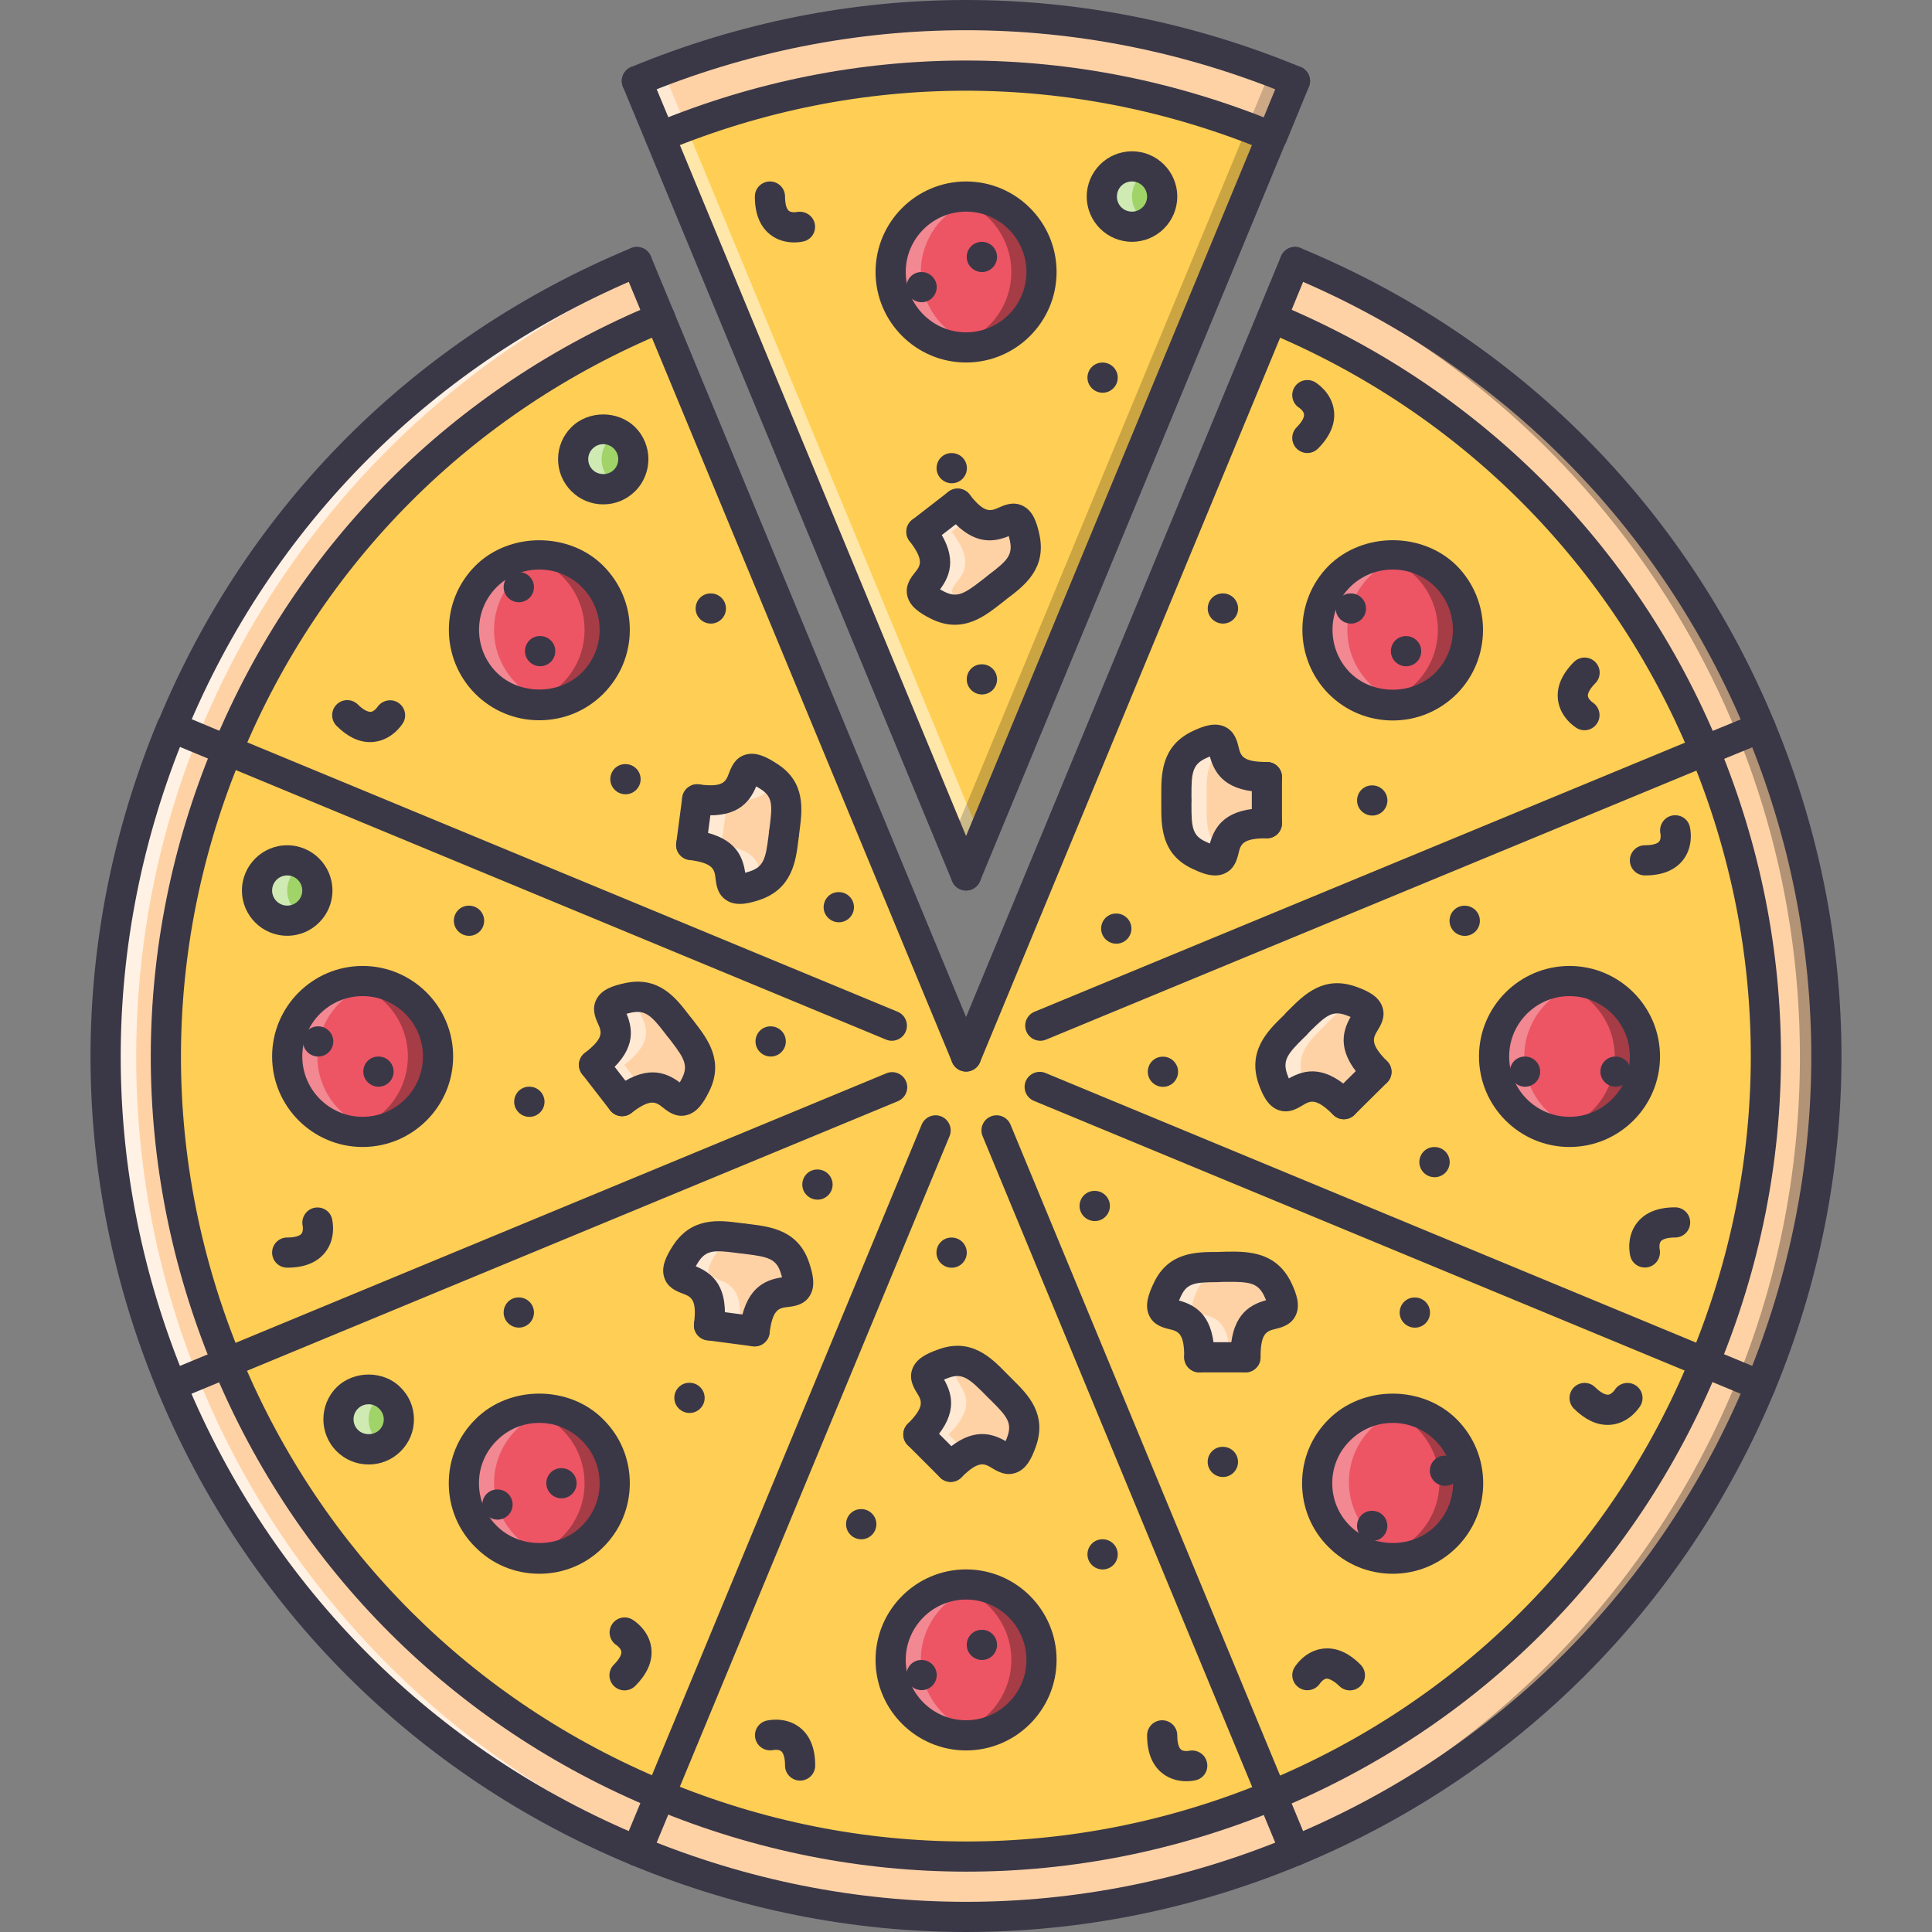<?xml version="1.0" encoding="iso-8859-1"?>
<!-- Generator: Adobe Illustrator 19.0.0, SVG Export Plug-In . SVG Version: 6.00 Build 0)  -->
<svg version="1.1" id="Capa_1" xmlns="http://www.w3.org/2000/svg" xmlns:xlink="http://www.w3.org/1999/xlink" x="0px" y="0px"
	 viewBox="0 0 511.853 511.853" style="enable-background:new 0 0 511.853 511.853;" xml:space="preserve">
<rect x="0" y="0" width="511.853" height="511.853" fill="#808080" stroke="none"/>
<path style="fill:#FFD2A6;" d="M168.748,21.371l87.197,210.436L343.06,21.371c-26.854-11.132-56.283-17.307-87.154-17.307
	C225.032,4.065,195.602,10.24,168.748,21.371z"/>
<path style="fill:#FFCE54;" d="M174.868,36.141l81.077,195.666l81.011-195.666c-24.98-10.352-52.334-16.089-81.05-16.089
	C227.194,20.052,199.833,25.789,174.868,36.141z"/>
<path style="fill:#FFD2A6;" d="M343.06,69.458l-87.115,210.437L168.748,69.458C86.18,103.682,28.085,185.031,28.085,279.973
	c0,125.823,101.998,227.821,227.821,227.821c125.828,0,227.826-101.998,227.826-227.821
	C483.732,185.031,425.636,103.682,343.06,69.458z"/>
<g style="opacity:0.7;">
	<path style="fill:#FFFFFF;" d="M36.079,279.973c0-92.318,55.003-171.646,133.941-207.438l-1.272-3.076
		C86.18,103.682,28.085,185.031,28.085,279.973c0,125.823,101.998,227.821,227.821,227.821c1.343,0,2.662-0.078,3.998-0.102
		C135.93,505.553,36.079,404.453,36.079,279.973z"/>
</g>
<g style="opacity:0.3;">
	<path d="M476.861,279.973c0-92.318-55.002-171.646-133.941-207.438l1.281-3.076c82.561,34.224,140.654,115.573,140.654,210.515
		c0,125.823-101.998,227.821-227.816,227.821c-1.343,0-2.663-0.078-3.998-0.102C377.019,505.553,476.861,404.453,476.861,279.973z"
		/>
</g>
<path style="fill:#FFCE54;" d="M336.956,84.228l-81.011,195.667L174.868,84.228C98.092,116.055,44.072,191.698,44.072,279.973
	c0,116.986,94.847,211.833,211.833,211.833c116.99,0,211.837-94.847,211.837-211.833
	C467.743,191.698,413.724,116.055,336.956,84.228z"/>
<g>
	<path style="fill:#ED5564;" d="M415.816,259.91c11.039,0,19.984,8.954,19.984,19.984s-8.945,19.984-19.984,19.984
		c-11.102,0-19.984-8.954-19.984-19.984S404.792,259.91,415.816,259.91z"/>
	<path style="fill:#ED5564;" d="M383.122,152.713c7.76,7.83,7.76,20.461,0,28.298c-7.822,7.83-20.453,7.83-28.291,0
		c-7.758-7.837-7.758-20.468,0-28.298C362.669,144.961,375.3,144.961,383.122,152.713z"/>
	<path style="fill:#ED5564;" d="M383.122,378.856c7.76,7.752,7.76,20.461,0,28.22c-7.822,7.83-20.453,7.83-28.291,0
		c-7.836-7.759-7.836-20.468,0-28.22C362.669,371.019,375.3,371.019,383.122,378.856z"/>
	<path style="fill:#ED5564;" d="M255.945,52.073c11.035,0,19.98,8.954,19.98,19.984s-8.945,19.984-19.98,19.984
		c-11.03,0-19.984-8.954-19.984-19.984S244.915,52.073,255.945,52.073z"/>
	<path style="fill:#ED5564;" d="M255.945,419.784c11.035,0,19.98,8.954,19.98,19.984c0,11.031-8.945,19.984-19.98,19.984
		c-11.03,0-19.984-8.953-19.984-19.984C235.961,428.739,244.915,419.784,255.945,419.784z"/>
	<path style="fill:#ED5564;" d="M156.984,152.713c7.837,7.83,7.837,20.461,0,28.298c-7.751,7.752-20.46,7.752-28.22,0
		c-7.83-7.837-7.83-20.468,0-28.298C136.523,144.961,149.232,144.961,156.984,152.713z"/>
	<path style="fill:#ED5564;" d="M156.984,378.856c7.837,7.752,7.837,20.461,0,28.22c-7.751,7.83-20.46,7.83-28.22,0
		c-7.83-7.759-7.83-20.468,0-28.22C136.523,371.019,149.232,371.019,156.984,378.856z"/>
	<path style="fill:#ED5564;" d="M96.071,259.91c11.031,0,19.984,8.954,19.984,19.984s-8.954,19.984-19.984,19.984
		s-19.984-8.954-19.984-19.984S85.04,259.91,96.071,259.91z"/>
</g>
<g style="opacity:0.3;">
	<path style="fill:#FFFFFF;" d="M84.08,279.895c0-9.664,6.87-17.729,15.987-19.578c-1.295-0.266-2.63-0.406-3.997-0.406
		c-11.03,0-19.984,8.954-19.984,19.984s8.954,19.984,19.984,19.984c1.366,0,2.701-0.141,3.997-0.406
		C90.95,297.623,84.08,289.559,84.08,279.895z"/>
</g>
<g style="opacity:0.3;">
	<path d="M108.061,279.895c0,9.664-6.87,17.729-15.987,19.578c1.296,0.266,2.631,0.406,3.997,0.406
		c11.031,0,19.984-8.954,19.984-19.984s-8.954-19.984-19.984-19.984c-1.366,0-2.701,0.141-3.997,0.406
		C101.192,262.166,108.061,270.231,108.061,279.895z"/>
</g>
<g style="opacity:0.3;">
	<path style="fill:#FFFFFF;" d="M403.825,279.973c0-9.664,6.869-17.729,15.986-19.579c-1.295-0.265-2.623-0.405-3.996-0.405
		c-11.023,0-19.984,8.954-19.984,19.984s8.961,19.984,19.984,19.984c1.373,0,2.701-0.141,3.996-0.406
		C410.695,297.7,403.825,289.637,403.825,279.973z"/>
</g>
<g style="opacity:0.3;">
	<path d="M427.806,279.973c0,9.664-6.869,17.728-15.986,19.578c1.295,0.266,2.639,0.406,3.996,0.406
		c11.039,0,19.984-8.954,19.984-19.984s-8.945-19.984-19.984-19.984c-1.357,0-2.701,0.141-3.996,0.405
		C420.937,262.244,427.806,270.309,427.806,279.973z"/>
</g>
<g style="opacity:0.3;">
	<path style="fill:#FFFFFF;" d="M357.376,392.642c0-9.664,6.871-17.729,15.988-19.578c-1.295-0.266-2.639-0.406-3.996-0.406
		c-11.039,0-19.984,8.954-19.984,19.984s8.945,19.984,19.984,19.984c1.357,0,2.701-0.141,3.996-0.406
		C364.247,410.37,357.376,402.306,357.376,392.642z"/>
</g>
<g style="opacity:0.3;">
	<path d="M381.359,392.642c0,9.664-6.869,17.729-15.988,19.578c1.297,0.266,2.623,0.406,3.998,0.406
		c11.021,0,19.984-8.954,19.984-19.984s-8.963-19.984-19.984-19.984c-1.375,0-2.701,0.141-3.998,0.406
		C374.489,374.913,381.359,382.978,381.359,392.642z"/>
</g>
<g style="opacity:0.3;">
	<path style="fill:#FFFFFF;" d="M243.954,439.769c0-9.664,6.87-17.729,15.988-19.578c-1.297-0.266-2.631-0.406-3.998-0.406
		c-11.03,0-19.984,8.954-19.984,19.984c0,11.031,8.954,19.984,19.984,19.984c1.367,0,2.701-0.141,3.998-0.406
		C250.824,457.497,243.954,449.433,243.954,439.769z"/>
</g>
<g style="opacity:0.3;">
	<path d="M267.931,439.769c0,9.664-6.865,17.729-15.983,19.578c1.296,0.266,2.631,0.406,3.997,0.406
		c11.035,0,19.98-8.953,19.98-19.984c0-11.03-8.945-19.984-19.98-19.984c-1.366,0-2.701,0.141-3.997,0.406
		C261.066,422.04,267.931,430.105,267.931,439.769z"/>
</g>
<g style="opacity:0.3;">
	<path style="fill:#FFFFFF;" d="M130.887,392.962c0-9.664,6.87-17.729,15.988-19.578c-1.296-0.266-2.631-0.406-3.997-0.406
		c-11.03,0-19.984,8.954-19.984,19.984s8.954,19.984,19.984,19.984c1.366,0,2.701-0.141,3.997-0.406
		C137.757,410.691,130.887,402.626,130.887,392.962z"/>
</g>
<g style="opacity:0.3;">
	<path d="M154.868,392.962c0,9.664-6.869,17.729-15.987,19.578c1.296,0.266,2.631,0.406,3.997,0.406
		c11.03,0,19.984-8.954,19.984-19.984s-8.954-19.984-19.984-19.984c-1.366,0-2.701,0.141-3.997,0.406
		C147.999,375.234,154.868,383.298,154.868,392.962z"/>
</g>
<g style="opacity:0.3;">
	<path style="fill:#FFFFFF;" d="M356.956,166.89c0-9.664,6.869-17.729,15.986-19.579c-1.295-0.265-2.623-0.405-3.996-0.405
		c-11.023,0-19.984,8.954-19.984,19.984s8.961,19.984,19.984,19.984c1.373,0,2.701-0.141,3.996-0.406
		C363.825,184.617,356.956,176.554,356.956,166.89z"/>
</g>
<g style="opacity:0.3;">
	<path d="M380.937,166.89c0,9.664-6.869,17.728-15.988,19.578c1.297,0.266,2.639,0.406,3.998,0.406
		c11.037,0,19.984-8.954,19.984-19.984s-8.947-19.984-19.984-19.984c-1.359,0-2.701,0.141-3.998,0.405
		C374.068,149.161,380.937,157.226,380.937,166.89z"/>
</g>
<g style="opacity:0.3;">
	<path style="fill:#FFFFFF;" d="M130.887,166.89c0-9.664,6.87-17.729,15.988-19.579c-1.296-0.265-2.631-0.405-3.997-0.405
		c-11.03,0-19.984,8.954-19.984,19.984s8.954,19.984,19.984,19.984c1.366,0,2.701-0.141,3.997-0.406
		C137.757,184.617,130.887,176.554,130.887,166.89z"/>
</g>
<g style="opacity:0.3;">
	<path d="M154.868,166.89c0,9.664-6.869,17.728-15.987,19.578c1.296,0.266,2.631,0.406,3.997,0.406
		c11.03,0,19.984-8.954,19.984-19.984s-8.954-19.984-19.984-19.984c-1.366,0-2.701,0.141-3.997,0.405
		C147.999,149.161,154.868,157.226,154.868,166.89z"/>
</g>
<g style="opacity:0.3;">
	<path style="fill:#FFFFFF;" d="M243.954,72.058c0-9.664,6.87-17.729,15.988-19.578c-1.297-0.266-2.631-0.406-3.998-0.406
		c-11.03,0-19.984,8.954-19.984,19.984s8.954,19.984,19.984,19.984c1.367,0,2.701-0.141,3.998-0.406
		C250.824,89.786,243.954,81.722,243.954,72.058z"/>
</g>
<g style="opacity:0.3;">
	<path d="M267.931,72.058c0,9.664-6.865,17.729-15.983,19.578c1.296,0.266,2.631,0.406,3.997,0.406
		c11.035,0,19.98-8.954,19.98-19.984s-8.945-19.984-19.98-19.984c-1.366,0-2.701,0.141-3.997,0.406
		C261.066,54.329,267.931,62.394,267.931,72.058z"/>
</g>
<g>
	<path style="fill:#3A3847;" d="M252.167,128.03c-2.209,0-4.036-1.788-4.036-3.997s1.749-3.997,3.95-3.997h0.086
		c2.201,0,3.997,1.788,3.997,3.997S254.368,128.03,252.167,128.03z"/>
	<path style="fill:#3A3847;" d="M260.161,72.073c-2.211,0-4.037-1.788-4.037-3.997s1.75-3.997,3.951-3.997h0.086
		c2.201,0,3.992,1.788,3.992,3.997S262.363,72.073,260.161,72.073z"/>
	<path style="fill:#3A3847;" d="M244.173,447.779c-2.209,0-4.036-1.788-4.036-3.997s1.748-3.997,3.95-3.997h0.086
		c2.202,0,3.997,1.788,3.997,3.997S246.375,447.779,244.173,447.779z"/>
	<path style="fill:#3A3847;" d="M292.132,415.804c-2.201,0-4.029-1.788-4.029-3.997c0-2.21,1.75-3.997,3.951-3.997h0.078
		c2.201,0,3.996,1.787,3.996,3.997C296.128,414.016,294.333,415.804,292.132,415.804z"/>
	<path style="fill:#3A3847;" d="M252.135,335.866c-2.209,0-4.036-1.788-4.036-3.997s1.749-3.997,3.95-3.997h0.086
		c2.201,0,3.997,1.788,3.997,3.997S254.337,335.866,252.135,335.866z"/>
	<path style="fill:#3A3847;" d="M260.161,183.986c-2.211,0-4.037-1.788-4.037-3.997s1.75-3.997,3.951-3.997h0.086
		c2.201,0,3.992,1.788,3.992,3.997S262.363,183.986,260.161,183.986z"/>
	<path style="fill:#3A3847;" d="M244.173,80.068c-2.209,0-4.036-1.788-4.036-3.997s1.748-3.997,3.95-3.997h0.086
		c2.202,0,3.997,1.788,3.997,3.997S246.375,80.068,244.173,80.068z"/>
	<path style="fill:#3A3847;" d="M292.132,104.048c-2.201,0-4.029-1.787-4.029-3.996c0-2.21,1.75-3.997,3.951-3.997h0.078
		c2.201,0,3.996,1.787,3.996,3.997C296.128,102.261,294.333,104.048,292.132,104.048z"/>
	<path style="fill:#3A3847;" d="M228.185,407.81c-2.209,0-4.036-1.787-4.036-3.997c0-2.209,1.749-3.997,3.95-3.997h0.086
		c2.202,0,3.997,1.788,3.997,3.997C232.182,406.023,230.387,407.81,228.185,407.81z"/>
	<path style="fill:#3A3847;" d="M260.161,439.784c-2.211,0-4.037-1.787-4.037-3.996c0-2.21,1.75-3.997,3.951-3.997h0.086
		c2.201,0,3.992,1.787,3.992,3.997C264.154,437.997,262.363,439.784,260.161,439.784z"/>
	<path style="fill:#3A3847;" d="M143.12,176.507c-2.209,0-4.036-1.788-4.036-3.997s1.749-3.997,3.95-3.997h0.086
		c2.201,0,3.997,1.788,3.997,3.997S145.321,176.507,143.12,176.507z"/>
	<path style="fill:#3A3847;" d="M137.467,159.552c-2.209,0-4.036-1.788-4.036-3.997s1.749-3.997,3.95-3.997h0.086
		c2.202,0,3.997,1.788,3.997,3.997S139.669,159.552,137.467,159.552z"/>
	<path style="fill:#3A3847;" d="M363.56,408.263c-2.217,0-4.043-1.788-4.043-3.997c0-2.21,1.748-3.997,3.949-3.997h0.094
		c2.201,0,3.996,1.787,3.996,3.997C367.556,406.475,365.761,408.263,363.56,408.263z"/>
	<path style="fill:#3A3847;" d="M374.863,351.744c-2.217,0-4.043-1.788-4.043-3.997s1.748-3.996,3.949-3.996h0.094
		c2.203,0,3.998,1.787,3.998,3.996S377.066,351.744,374.863,351.744z"/>
	<path style="fill:#3A3847;" d="M290.056,323.501c-2.219,0-4.045-1.788-4.045-3.997s1.748-3.997,3.951-3.997h0.094
		c2.201,0,3.996,1.788,3.996,3.997S292.257,323.501,290.056,323.501z"/>
	<path style="fill:#3A3847;" d="M222.245,244.344c-2.209,0-4.036-1.787-4.036-3.996c0-2.21,1.749-3.997,3.95-3.997h0.086
		c2.201,0,3.997,1.787,3.997,3.997C226.242,242.557,224.446,244.344,222.245,244.344z"/>
	<path style="fill:#3A3847;" d="M165.727,210.434c-2.209,0-4.036-1.788-4.036-3.997s1.749-3.997,3.95-3.997h0.086
		c2.202,0,3.997,1.788,3.997,3.997S167.928,210.434,165.727,210.434z"/>
	<path style="fill:#3A3847;" d="M188.334,165.211c-2.209,0-4.036-1.787-4.036-3.997c0-2.209,1.749-3.996,3.95-3.996h0.085
		c2.202,0,3.997,1.787,3.997,3.996C192.331,163.424,190.535,165.211,188.334,165.211z"/>
	<path style="fill:#3A3847;" d="M323.997,391.307c-2.217,0-4.043-1.787-4.043-3.997c0-2.209,1.748-3.996,3.949-3.996h0.094
		c2.201,0,3.996,1.787,3.996,3.996C327.993,389.52,326.198,391.307,323.997,391.307z"/>
	<path style="fill:#3A3847;" d="M382.857,393.65c-2.217,0-4.043-1.788-4.043-3.998c0-2.209,1.748-3.996,3.949-3.996h0.094
		c2.201,0,3.998,1.787,3.998,3.996C386.855,391.862,385.058,393.65,382.857,393.65z"/>
	<path style="fill:#3A3847;" d="M100.286,287.904c-2.209,0-4.036-1.787-4.036-3.996s1.749-3.997,3.95-3.997h0.086
		c2.202,0,3.997,1.788,3.997,3.997S102.488,287.904,100.286,287.904z"/>
	<path style="fill:#3A3847;" d="M84.306,279.91c-2.209,0-4.036-1.788-4.036-3.997s1.749-3.997,3.95-3.997h0.086
		c2.201,0,3.997,1.788,3.997,3.997S86.508,279.91,84.306,279.91z"/>
	<path style="fill:#3A3847;" d="M428.025,287.911c-2.201,0-4.027-1.787-4.027-3.996s1.748-3.997,3.949-3.997h0.078
		c2.201,0,3.996,1.788,3.996,3.997S430.226,287.911,428.025,287.911z"/>
	<path style="fill:#3A3847;" d="M388.071,247.95c-2.217,0-4.043-1.787-4.043-3.996c0-2.21,1.748-3.997,3.949-3.997h0.094
		c2.201,0,3.998,1.787,3.998,3.997C392.07,246.163,390.273,247.95,388.071,247.95z"/>
	<path style="fill:#3A3847;" d="M308.118,287.943c-2.201,0-4.027-1.787-4.027-3.996s1.748-3.997,3.949-3.997h0.078
		c2.201,0,3.998,1.788,3.998,3.997S310.32,287.943,308.118,287.943z"/>
	<path style="fill:#3A3847;" d="M204.196,279.91c-2.209,0-4.036-1.788-4.036-3.997s1.749-3.997,3.95-3.997h0.085
		c2.202,0,3.997,1.788,3.997,3.997S206.398,279.91,204.196,279.91z"/>
	<path style="fill:#3A3847;" d="M140.262,295.898c-2.209,0-4.036-1.787-4.036-3.997c0-2.209,1.749-3.997,3.95-3.997h0.086
		c2.201,0,3.997,1.788,3.997,3.997C144.259,294.111,142.464,295.898,140.262,295.898z"/>
	<path style="fill:#3A3847;" d="M124.275,247.936c-2.209,0-4.036-1.788-4.036-3.997s1.749-3.997,3.95-3.997h0.086
		c2.201,0,3.997,1.788,3.997,3.997S126.476,247.936,124.275,247.936z"/>
	<path style="fill:#3A3847;" d="M380.077,311.885c-2.217,0-4.043-1.788-4.043-3.997s1.748-3.996,3.949-3.996h0.094
		c2.201,0,3.998,1.787,3.998,3.996S382.279,311.885,380.077,311.885z"/>
	<path style="fill:#3A3847;" d="M404.044,287.911c-2.201,0-4.029-1.787-4.029-3.996s1.75-3.997,3.951-3.997h0.078
		c2.201,0,3.996,1.788,3.996,3.997S406.245,287.911,404.044,287.911z"/>
	<path style="fill:#3A3847;" d="M148.771,396.959c-2.209,0-4.036-1.788-4.036-3.997s1.749-3.997,3.95-3.997h0.086
		c2.202,0,3.997,1.788,3.997,3.997S150.973,396.959,148.771,396.959z"/>
	<path style="fill:#3A3847;" d="M131.816,402.603c-2.209,0-4.036-1.787-4.036-3.996c0-2.21,1.749-3.998,3.95-3.998h0.086
		c2.201,0,3.997,1.788,3.997,3.998C135.813,400.816,134.017,402.603,131.816,402.603z"/>
	<path style="fill:#3A3847;" d="M372.536,176.523c-2.217,0-4.043-1.788-4.043-3.997s1.748-3.997,3.949-3.997h0.094
		c2.201,0,3.998,1.788,3.998,3.997S374.738,176.523,372.536,176.523z"/>
	<path style="fill:#3A3847;" d="M324.013,165.211c-2.217,0-4.043-1.787-4.043-3.997c0-2.209,1.748-3.996,3.949-3.996h0.094
		c2.201,0,3.996,1.787,3.996,3.996C328.009,163.424,326.214,165.211,324.013,165.211z"/>
	<path style="fill:#3A3847;" d="M295.753,250.02c-2.201,0-4.027-1.788-4.027-3.997s1.748-3.997,3.949-3.997h0.078
		c2.201,0,3.998,1.788,3.998,3.997S297.954,250.02,295.753,250.02z"/>
	<path style="fill:#3A3847;" d="M216.593,317.833c-2.209,0-4.036-1.787-4.036-3.996s1.749-3.997,3.95-3.997h0.085
		c2.202,0,3.997,1.788,3.997,3.997S218.795,317.833,216.593,317.833z"/>
	<path style="fill:#3A3847;" d="M182.69,374.344c-2.209,0-4.036-1.788-4.036-3.997s1.749-3.997,3.95-3.997h0.086
		c2.201,0,3.997,1.788,3.997,3.997S184.891,374.344,182.69,374.344z"/>
	<path style="fill:#3A3847;" d="M137.467,351.729c-2.209,0-4.036-1.788-4.036-3.997s1.749-3.996,3.95-3.996h0.086
		c2.202,0,3.997,1.787,3.997,3.996S139.669,351.729,137.467,351.729z"/>
	<path style="fill:#3A3847;" d="M363.575,216.07c-2.217,0-4.043-1.787-4.043-3.997c0-2.209,1.748-3.996,3.949-3.996h0.094
		c2.201,0,3.996,1.787,3.996,3.996C367.571,214.282,365.777,216.07,363.575,216.07z"/>
	<path style="fill:#3A3847;" d="M357.907,165.211c-2.201,0-4.027-1.787-4.027-3.997c0-2.209,1.748-3.996,3.949-3.996h0.078
		c2.201,0,3.998,1.787,3.998,3.996C361.905,163.424,360.109,165.211,357.907,165.211z"/>
</g>
<path style="fill:#FFD2A6;" d="M329.962,359.59h-12.227c0.078-17.908-14.223-5.917-8.477-17.908
	c2.967-6.394,8.477-5.995,14.238-5.995l0.719-0.078c5.746,0,11.271-0.32,14.301,5.995C344.2,353.595,329.962,341.604,329.962,359.59
	z"/>
<g style="opacity:0.5;">
	<path style="fill:#FFFFFF;" d="M317.253,341.682c2.498-5.401,6.838-5.948,11.584-5.987c-1.498-0.094-3.045-0.086-4.621-0.086
		l-0.719,0.078c-5.762,0-11.271-0.398-14.238,5.995c-5.746,11.991,8.555,0,8.477,17.908h7.994
		C325.808,341.682,311.507,353.673,317.253,341.682z"/>
</g>
<path style="fill:#FFD2A6;" d="M243.314,380.05c12.709-12.709-5.909-14.387,6.636-18.781c6.635-2.397,10.313,1.756,14.313,5.839
	l0.563,0.554c3.996,3.997,8.227,7.596,5.822,14.31c-4.465,12.475-6.072-6.073-18.778,6.636L243.314,380.05z"/>
<g style="opacity:0.5;">
	<path style="fill:#FFFFFF;" d="M251.308,380.05c12.505-12.506-5.262-14.34,6.128-18.579c-2.093-0.991-4.482-1.288-7.487-0.202
		c-12.545,4.395,6.073,6.072-6.636,18.781l8.556,8.557c1.679-1.679,3.154-2.787,4.473-3.521L251.308,380.05z"/>
</g>
<path style="fill:#FFD2A6;" d="M364.669,283.97l-8.635,8.556c-12.709-12.709-14.316,5.831-18.797-6.636
	c-2.311-6.635,1.842-10.313,5.916-14.309l0.484-0.563c4.074-3.997,7.682-8.235,14.301-5.831
	C370.491,269.66,351.945,271.183,364.669,283.97z"/>
<g style="opacity:0.5;">
	<path style="fill:#FFFFFF;" d="M345.23,285.89c-2.311-6.635,1.844-10.313,5.918-14.309l0.484-0.563
		c2.232-2.186,4.34-4.41,6.854-5.613c-0.188-0.069-0.328-0.14-0.547-0.218c-6.619-2.404-10.227,1.834-14.301,5.831l-0.484,0.563
		c-4.074,3.996-8.227,7.674-5.916,14.309c2.902,8.072,4.621,3.178,8.898,2.146C345.839,287.444,345.542,286.757,345.23,285.89z"/>
</g>
<path style="fill:#FFD2A6;" d="M335.644,205.874V218.1c-17.986-0.078-5.994,14.23-17.986,8.478c-6.4-2.959-5.994-8.478-5.994-14.231
	v-0.718c0-5.754-0.406-11.272,5.994-14.31C329.65,191.644,317.657,205.874,335.644,205.874z"/>
<g style="opacity:0.5;">
	<path style="fill:#FFFFFF;" d="M319.657,212.346v-0.718c0-5.215-0.281-10.219,4.434-13.373c-0.578-2.154-1.344-3.349-6.434-0.937
		c-6.4,3.037-5.994,8.556-5.994,14.31v0.718c0,5.754-0.406,11.272,5.994,14.231c5.105,2.451,5.871,1.249,6.434-0.914
		C319.376,222.565,319.657,217.561,319.657,212.346z"/>
</g>
<path style="fill:#A0D468;" d="M299.907,44.08c4.402,0,7.992,3.599,7.992,7.993c0,4.396-3.59,7.994-7.992,7.994
	c-4.467,0-7.994-3.599-7.994-7.994C291.913,47.679,295.441,44.08,299.907,44.08z"/>
<g style="opacity:0.5;">
	<path style="fill:#FFFFFF;" d="M299.907,52.073c0-2.92,1.639-5.371,3.98-6.768c-1.188-0.711-2.498-1.226-3.98-1.226
		c-4.467,0-7.994,3.599-7.994,7.993c0,4.396,3.527,7.994,7.994,7.994c1.482,0,2.793-0.516,3.98-1.226
		C301.546,57.445,299.907,54.993,299.907,52.073z"/>
</g>
<path style="fill:#FFD2A6;" d="M210.621,335.929c4.161,12.631-8.47-1.038-10.71,16.783l-12.068-1.592
	c2.232-17.83-13.435-7.674-6.237-18.868c3.841-5.995,9.273-4.879,14.871-4.161l0.796,0.086
	C202.947,328.896,208.467,329.215,210.621,335.929z"/>
<g style="opacity:0.5;">
	<path style="fill:#FFFFFF;" d="M195.836,351.12c2.233-17.83-13.435-7.674-6.237-18.868c1.632-2.545,3.56-3.763,5.652-4.325
		c-5.16-0.679-10.086-1.233-13.646,4.325c-7.198,11.194,8.47,1.038,6.237,18.868l12.068,1.592c0.047-0.382,0.125-0.671,0.188-1.03
		L195.836,351.12z"/>
</g>
<path style="fill:#FFD2A6;" d="M203.588,205.633c5.995,3.755,4.879,9.188,4.161,14.863l-0.086,0.726
	c-0.719,5.675-1.038,11.187-7.752,13.427c-12.631,4.153,1.038-8.478-16.784-10.788l1.592-12.076
	C202.55,214.103,192.393,198.357,203.588,205.633z"/>
<g style="opacity:0.5;">
	<path style="fill:#FFFFFF;" d="M191.121,223.861l1.593-12.076c9.273,1.202,10.968-2.467,12.045-5.254
		c-0.375-0.305-0.718-0.609-1.171-0.897c-11.194-7.276-1.038,8.47-18.868,6.151l-1.592,12.076
		c17.822,2.311,4.153,14.941,16.784,10.788c0.71-0.234,1.312-0.53,1.881-0.835C201.058,230.972,202.471,225.328,191.121,223.861z"/>
</g>
<path style="fill:#FFD2A6;" d="M180.325,272.541c3.442,4.551,7.119,8.634,3.919,14.949c-5.917,11.826-5.199-6.722-19.423,4.231
	l-7.439-9.595c14.231-11.03-3.997-14.941,8.954-17.743c6.956-1.516,9.992,3.036,13.513,7.595L180.325,272.541z"/>
<g style="opacity:0.5;">
	<path style="fill:#FFFFFF;" d="M165.376,282.127c13.466-10.437-2.084-14.496,7.158-17.275c-1.694-0.749-3.685-1.015-6.198-0.468
		c-12.951,2.802,5.277,6.713-8.954,17.743l7.439,9.595c2.202-1.694,4.005-2.623,5.566-3.123L165.376,282.127z"/>
</g>
<g>
	<path style="fill:#A0D468;" d="M165.462,116.024c3.114,3.114,3.114,8.149,0,11.272c-3.123,3.114-8.158,3.114-11.272,0
		c-3.123-3.123-3.123-8.158,0-11.272C157.303,112.901,162.339,112.901,165.462,116.024z"/>
	<path style="fill:#A0D468;" d="M103.307,370.378c3.114,3.115,3.114,8.15,0,11.272c-3.123,3.114-8.158,3.114-11.272,0
		c-3.123-3.122-3.123-8.157,0-11.272C95.149,367.255,100.184,367.255,103.307,370.378z"/>
	<path style="fill:#A0D468;" d="M76.087,227.936c4.395,0,7.993,3.599,7.993,7.993c0,4.396-3.599,7.994-7.993,7.994
		c-4.396,0-7.994-3.599-7.994-7.994C68.092,231.534,71.691,227.936,76.087,227.936z"/>
</g>
<path style="fill:#FFD2A6;" d="M271.46,142.401c1.514,6.878-3.045,9.992-7.6,13.428l-0.563,0.483
	c-4.551,3.513-8.633,7.189-14.949,3.997c-11.827-5.995,6.722-5.199-4.231-19.43l9.594-7.432
	C264.747,147.6,268.65,129.45,271.46,142.401z"/>
<g style="opacity:0.5;">
	<path style="fill:#FFFFFF;" d="M256.342,160.309c-11.826-5.995,6.721-5.199-4.23-19.43l5.004-3.88
		c-1.054-0.859-2.178-1.983-3.404-3.552l-9.594,7.432c10.953,14.23-7.596,13.435,4.231,19.43c3.396,1.718,6.136,1.421,8.658,0.258
		C256.78,160.473,256.569,160.426,256.342,160.309z"/>
</g>
<g style="opacity:0.5;">
	<path style="fill:#FFFFFF;" d="M159.388,121.659c0-2.92,1.631-5.371,3.981-6.768c-1.194-0.711-2.506-1.226-3.981-1.226
		c-4.474,0-7.994,3.599-7.994,7.993c0,4.396,3.521,7.994,7.994,7.994c1.475,0,2.787-0.516,3.981-1.226
		C161.019,127.031,159.388,124.579,159.388,121.659z"/>
</g>
<g style="opacity:0.5;">
	<path style="fill:#FFFFFF;" d="M76.087,235.929c0-2.919,1.631-5.371,3.981-6.768c-1.194-0.711-2.506-1.226-3.981-1.226
		c-4.474,0-7.994,3.599-7.994,7.993c0,4.396,3.521,7.994,7.994,7.994c1.475,0,2.787-0.516,3.981-1.226
		C77.717,241.3,76.087,238.849,76.087,235.929z"/>
</g>
<g style="opacity:0.5;">
	<path style="fill:#FFFFFF;" d="M97.655,376.015c0-2.92,1.632-5.371,3.981-6.769c-1.194-0.71-2.506-1.226-3.981-1.226
		c-4.473,0-7.993,3.599-7.993,7.994s3.521,7.993,7.993,7.993c1.476,0,2.787-0.515,3.981-1.226
		C99.287,381.385,97.655,378.934,97.655,376.015z"/>
</g>
<g style="opacity:0.5;">
	<path style="fill:#FFFFFF;" d="M176.742,21.371c25.69-10.648,53.747-16.698,83.162-17.205c-1.336-0.023-2.654-0.102-3.998-0.102
		c-30.874,0-60.304,6.175-87.158,17.307l87.197,210.436l3.998-9.648L176.742,21.371z"/>
</g>
<g style="opacity:0.2;">
	<path d="M335.503,21.371c-25.682-10.648-53.738-16.698-83.157-17.205c1.335-0.023,2.654-0.102,3.996-0.102
		c30.872,0,60.301,6.175,87.155,17.307l-87.193,210.436l-3.997-9.648L335.503,21.371z"/>
</g>
<g>
	<path style="fill:#3A3847;" d="M45.555,196.679c-0.507,0-1.022-0.094-1.522-0.305c-2.045-0.835-3.013-3.177-2.17-5.215
		c23.56-57.142,68.072-101.693,125.339-125.432c2.015-0.851,4.372,0.117,5.223,2.162c0.843,2.038-0.125,4.38-2.162,5.223
		c-55.285,22.92-98.267,65.925-121.015,121.093C48.616,195.75,47.125,196.679,45.555,196.679z"/>
	<path style="fill:#3A3847;" d="M255.976,511.853c-30.055,0-60.125-5.933-88.774-17.791
		C110.013,470.386,65.47,425.843,41.777,368.638c-23.724-57.127-23.731-120.164,0-177.486c0.851-2.037,3.178-3.013,5.223-2.162
		c2.038,0.843,3.006,3.185,2.162,5.223c-22.911,55.347-22.911,116.205,0,171.365c22.873,55.23,65.886,98.243,121.101,121.1
		c55.315,22.904,116.139,22.904,171.284,0c55.207-22.856,98.234-65.869,121.186-121.1c22.857-55.23,22.857-116.065,0-171.287
		c-22.842-55.254-65.885-98.29-121.186-121.179c-2.029-0.843-2.998-3.185-2.154-5.223c0.842-2.037,3.168-3.013,5.215-2.162
		c57.283,23.708,101.857,68.282,125.51,125.503c23.67,57.197,23.67,120.203,0,177.408c-23.762,57.205-68.336,101.748-125.51,125.424
		C316.05,505.92,286.027,511.853,255.976,511.853z"/>
	<path style="fill:#3A3847;" d="M256.078,495.865c-28.017,0-56.042-5.534-82.716-16.597
		c-53.217-21.982-94.723-63.425-116.877-116.704c-0.063-0.156-0.117-0.312-0.164-0.476c-21.92-53.216-21.834-111.725,0.25-164.793
		c22.045-53.278,63.52-94.753,116.791-116.783c2.053-0.858,4.387,0.133,5.222,2.162c0.843,2.046-0.125,4.38-2.162,5.223
		c-51.296,21.21-91.233,61.155-112.466,112.467C42.629,251.59,42.605,308.068,63.87,359.419c0.063,0.148,0.117,0.305,0.156,0.452
		c21.374,51.125,61.272,90.898,112.388,112.014c51.327,21.288,107.802,21.312,159.058,0.086
		c51.367-21.279,91.289-61.248,112.396-112.544c21.279-51.257,21.311-107.713,0.078-158.977c-0.844-2.038,0.125-4.38,2.154-5.223
		c2.061-0.858,4.387,0.133,5.23,2.162c22.045,53.239,22.014,111.873-0.078,165.089c-21.92,53.264-63.371,94.777-116.721,116.877
		C311.96,490.363,284.013,495.865,256.078,495.865z"/>
	<path style="fill:#3A3847;" d="M451.632,202.83c-1.563,0-3.045-0.929-3.686-2.467c-21.217-51.21-61.154-91.147-112.475-112.467
		c-2.045-0.851-2.998-3.185-2.154-5.223c0.844-2.045,3.201-3.021,5.215-2.162c53.303,22.139,94.77,63.614,116.799,116.791
		c0.844,2.038-0.125,4.38-2.17,5.223C452.661,202.737,452.146,202.83,451.632,202.83z"/>
	<path style="fill:#3A3847;" d="M343.075,25.454c-0.5,0-1.029-0.094-1.529-0.305c-55.223-22.857-116.062-22.857-171.284,0
		c-2.038,0.866-4.372-0.125-5.223-2.162c-0.843-2.038,0.125-4.38,2.162-5.223c57.205-23.685,120.2-23.685,177.405,0
		c2.045,0.843,3.012,3.185,2.17,5.223C346.136,24.525,344.654,25.454,343.075,25.454z"/>
	<path style="fill:#3A3847;" d="M174.891,40.24c-1.569,0-3.052-0.93-3.692-2.467c-0.843-2.038,0.125-4.38,2.163-5.223
		c53.161-22.021,111.792-22.014,165.077,0c2.045,0.843,3.014,3.177,2.17,5.215c-0.826,2.045-3.199,3.036-5.215,2.17
		c-51.318-21.194-107.77-21.21-158.972,0C175.922,40.146,175.399,40.24,174.891,40.24z"/>
	<path style="fill:#3A3847;" d="M255.945,283.892c-1.569,0-3.06-0.93-3.692-2.467L165.04,70.957c-0.843-2.037,0.117-4.38,2.154-5.23
		c2.015-0.819,4.38,0.109,5.23,2.154l87.213,210.483c0.842,2.045-0.125,4.379-2.162,5.223
		C256.976,283.798,256.452,283.892,255.945,283.892z"/>
	<path style="fill:#3A3847;" d="M255.945,283.892c-0.508,0-1.03-0.094-1.53-0.305c-2.037-0.844-3.005-3.186-2.162-5.223
		l87.123-210.467c0.842-2.029,3.184-3.005,5.23-2.178c2.029,0.843,3.012,3.178,2.17,5.223l-6.074,14.785l-81.064,195.698
		C258.997,282.962,257.515,283.892,255.945,283.892z"/>
	<path style="fill:#3A3847;" d="M255.945,235.929c-1.569,0-3.052-0.929-3.692-2.467L165.04,22.995
		c-0.843-2.038,0.117-4.38,2.154-5.23c2.015-0.82,4.38,0.109,5.23,2.154l6.159,14.785l81.054,195.698
		c0.842,2.037-0.125,4.379-2.162,5.222C256.976,235.835,256.452,235.929,255.945,235.929z"/>
	<path style="fill:#3A3847;" d="M255.945,235.929c-0.508,0-1.03-0.094-1.53-0.305c-2.037-0.843-3.005-3.177-2.162-5.222
		l80.971-195.69c0.109-0.242,0.234-0.477,0.375-0.694l5.777-14.083c0.842-2.029,3.184-3.014,5.23-2.178
		c2.029,0.843,3.012,3.177,2.17,5.223l-6.074,14.785c-0.109,0.249-0.234,0.483-0.375,0.71l-80.689,194.987
		C258.997,235,257.515,235.929,255.945,235.929z"/>
	<path style="fill:#3A3847;" d="M255.945,96.039c-13.224,0-23.981-10.758-23.981-23.981s10.757-23.981,23.981-23.981
		c13.22,0,23.978,10.758,23.978,23.981S269.165,96.039,255.945,96.039z M255.945,56.071c-8.813,0-15.987,7.174-15.987,15.987
		s7.174,15.987,15.987,15.987c8.818,0,15.984-7.174,15.984-15.987S264.763,56.071,255.945,56.071z"/>
	<path style="fill:#3A3847;" d="M255.945,463.75c-13.224,0-23.981-10.757-23.981-23.981s10.757-23.98,23.981-23.98
		c13.22,0,23.978,10.757,23.978,23.98C279.923,452.993,269.165,463.75,255.945,463.75z M255.945,423.781
		c-8.813,0-15.987,7.174-15.987,15.987s7.174,15.988,15.987,15.988c8.818,0,15.984-7.175,15.984-15.988
		S264.763,423.781,255.945,423.781z"/>
	<path style="fill:#3A3847;" d="M251.87,392.603c-1.022,0-2.045-0.391-2.826-1.171c-1.561-1.562-1.561-4.091,0-5.651
		c7.658-7.658,13.092-6.44,17.389-3.981c0.141-0.32,0.281-0.702,0.453-1.179c1.279-3.583-0.031-5.324-4.133-9.383l-0.758-0.75
		c-0.008-0.008-0.586-0.578-0.594-0.586c-4.676-4.801-6.471-6.205-10.093-4.871c-0.484,0.164-0.875,0.32-1.194,0.453
		c2.459,4.316,3.661,9.758-3.974,17.393c-1.562,1.562-4.091,1.562-5.652,0s-1.561-4.091,0-5.652
		c4.606-4.605,3.708-6.096,2.459-8.165c-0.882-1.452-2.209-3.653-1.249-6.331c1.015-2.818,3.934-4.184,6.932-5.23
		c8.72-3.192,14.107,2.318,18.005,6.332c0.016,0.007,1,0.998,1.016,1.006l0.717,0.727c3.873,3.825,9.166,9.063,6.043,17.76
		c-1.063,2.974-2.436,5.87-5.262,6.869c-2.67,0.961-4.871-0.375-6.318-1.241c-2.047-1.241-3.529-2.107-8.135,2.482
		C253.915,392.212,252.893,392.603,251.87,392.603z"/>
	<path style="fill:#3A3847;" d="M251.87,392.603c-1.022,0-2.045-0.391-2.826-1.171l-8.556-8.556c-1.561-1.562-1.561-4.091,0-5.652
		s4.09-1.561,5.652,0l8.556,8.557c1.562,1.561,1.562,4.09,0,5.651C253.915,392.212,252.893,392.603,251.87,392.603z"/>
	<path style="fill:#3A3847;" d="M252.978,165.524c-1.967,0-4.105-0.477-6.432-1.647c-2.833-1.437-5.542-3.169-6.183-6.089
		c-0.609-2.764,0.976-4.762,2.022-6.089c1.476-1.866,2.537-3.216-1.437-8.384c-1.343-1.749-1.015-4.255,0.734-5.605
		c1.741-1.343,4.254-1.022,5.605,0.734c6.565,8.532,4.715,13.755,1.756,17.704c0.296,0.172,0.664,0.367,1.116,0.594
		c3.373,1.71,5.292,0.608,9.899-2.975l0.795-0.616c0.016-0.016,1.086-0.883,1.102-0.89c4.82-3.623,6.428-5.223,5.602-9.001
		c-0.109-0.484-0.203-0.891-0.297-1.226c-4.563,1.873-10.09,2.342-16.703-6.128c-1.358-1.741-1.046-4.255,0.695-5.613
		c1.74-1.358,4.246-1.046,5.612,0.695c3.997,5.128,5.575,4.434,7.772,3.481c1.529-0.688,3.855-1.718,6.4-0.43
		c2.67,1.358,3.654,4.419,4.324,7.518c2.016,9.126-4.121,13.731-8.602,17.096c-0.063,0.039-0.969,0.781-1.016,0.82l-0.779,0.601
		C261.878,162.479,257.966,165.524,252.978,165.524z"/>
	<path style="fill:#3A3847;" d="M244.118,144.875c-1.194,0-2.374-0.53-3.162-1.545c-1.351-1.749-1.03-4.263,0.71-5.613l9.594-7.432
		c1.748-1.351,4.254-1.038,5.612,0.711c1.35,1.748,1.03,4.262-0.71,5.612l-9.594,7.432
		C245.836,144.603,244.977,144.875,244.118,144.875z"/>
	<path style="fill:#3A3847;" d="M211.979,471.743c-2.209,0-3.997-1.787-3.997-3.996c0-1.882-0.367-3.264-1-3.778
		c-0.608-0.492-1.748-0.414-2.092-0.32c-2.17,0.43-4.262-0.882-4.762-3.005c-0.492-2.124,0.772-4.239,2.888-4.771
		c0.507-0.124,5.074-1.163,8.868,1.78c2.716,2.123,4.09,5.52,4.09,10.094C215.976,469.956,214.189,471.743,211.979,471.743z"/>
	<path style="fill:#3A3847;" d="M314.318,471.907c-1.764,0-4.17-0.39-6.324-2.061c-2.717-2.123-4.09-5.52-4.09-10.094
		c0-2.209,1.795-3.996,3.996-3.996c2.217,0,3.998,1.787,3.998,3.996c0,1.882,0.375,3.264,0.998,3.778
		c0.609,0.492,1.75,0.391,2.094,0.32c2.154-0.438,4.277,0.882,4.762,3.005c0.498,2.124-0.766,4.239-2.889,4.771
		C316.644,471.681,315.659,471.907,314.318,471.907z"/>
	<path style="fill:#3A3847;" d="M210.395,64.228c-1.764,0-4.168-0.39-6.315-2.061c-2.717-2.123-4.091-5.52-4.091-10.094
		c0-2.209,1.788-3.997,3.997-3.997s3.997,1.788,3.997,3.997c0,1.882,0.367,3.263,1,3.778c0.608,0.484,1.732,0.391,2.092,0.32
		c2.146-0.406,4.27,0.89,4.762,3.005c0.492,2.124-0.772,4.239-2.888,4.771C212.729,64.002,211.745,64.228,210.395,64.228z"/>
	<path style="fill:#3A3847;" d="M299.907,64.064c-6.605,0-11.992-5.378-11.992-11.99s5.387-11.99,11.992-11.99
		c6.619,0,11.99,5.378,11.99,11.99S306.527,64.064,299.907,64.064z M299.907,48.076c-2.234,0-3.998,1.757-3.998,3.997
		s1.764,3.997,3.998,3.997c2.201,0,3.996-1.796,3.996-3.997S302.109,48.076,299.907,48.076z"/>
	<path style="fill:#3A3847;" d="M142.878,190.823c-6.417,0-12.428-2.482-16.94-6.986c-9.36-9.367-9.352-24.598,0-33.95
		c9.024-9.008,24.863-9.008,33.872,0c4.544,4.544,7.05,10.57,7.05,16.972s-2.506,12.436-7.05,16.979
		C155.305,188.341,149.295,190.823,142.878,190.823z M142.878,150.895c-4.286,0-8.291,1.654-11.288,4.645
		c-6.237,6.237-6.237,16.401,0,22.646c5.987,5.972,16.565,6.003,22.568,0c3.037-3.037,4.707-7.058,4.707-11.327
		c0-4.263-1.67-8.283-4.707-11.319C151.16,152.541,147.155,150.895,142.878,150.895z"/>
	<path style="fill:#3A3847;" d="M368.978,416.944c-6.402,0-12.428-2.498-16.971-7.042c-4.545-4.496-7.043-10.522-7.043-16.947
		c0-6.417,2.498-12.436,7.059-16.939c9.055-9.056,24.84-9.071,33.926,0.016c9.336,9.336,9.336,24.527,0,33.871
		C381.405,414.446,375.378,416.944,368.978,416.944z M368.978,376.975c-4.262,0-8.291,1.671-11.32,4.707
		c-3.043,3.005-4.699,7.002-4.699,11.28c0,4.27,1.656,8.274,4.684,11.272c6.105,6.089,16.598,6.073,22.654,0.016
		c6.23-6.222,6.23-16.347,0-22.568C377.267,378.646,373.239,376.975,368.978,376.975z"/>
	<path style="fill:#3A3847;" d="M329.962,363.587c-2.203,0-3.998-1.788-3.998-3.997c0-10.804,4.684-13.802,9.461-15.121
		c-0.141-0.32-0.297-0.702-0.514-1.155c-1.656-3.427-3.873-3.763-9.9-3.708h-0.795l-1.703,0.078
		c-5.869,0.023-8.055,0.265-9.617,3.677c-0.234,0.469-0.404,0.858-0.545,1.187c4.777,1.312,9.43,4.302,9.383,15.059
		c0,2.201-1.795,3.981-3.998,3.981c0,0,0,0-0.016,0c-2.201-0.008-3.98-1.804-3.98-4.013c0.031-6.456-1.623-6.862-3.918-7.424
		c-1.656-0.406-4.139-1.015-5.355-3.591c-1.281-2.709-0.188-5.738,1.186-8.604c3.857-8.313,11.367-8.259,16.893-8.267l2.451-0.078
		c5.652-0.078,13.146-0.031,17.129,8.26c1.357,2.888,2.436,5.909,1.154,8.61c-1.217,2.568-3.684,3.185-5.324,3.591
		c-2.326,0.577-3.996,0.991-3.996,7.518C333.958,361.799,332.179,363.587,329.962,363.587z"/>
	<path style="fill:#3A3847;" d="M329.962,363.587h-12.227c-2.201,0-3.996-1.788-3.996-3.997c0-2.21,1.795-3.997,3.996-3.997h12.227
		c2.217,0,3.996,1.787,3.996,3.997C333.958,361.799,332.179,363.587,329.962,363.587z"/>
	<path style="fill:#3A3847;" d="M196.008,239.481c-1.249,0-2.451-0.265-3.528-0.952c-2.404-1.53-2.701-4.075-2.904-5.753
		c-0.289-2.389-0.491-4.114-6.963-4.949c-2.186-0.289-3.731-2.287-3.45-4.481c0.289-2.193,2.209-3.739,4.48-3.45
		c10.695,1.39,13.083,6.425,13.786,11.327c0.344-0.094,0.75-0.211,1.233-0.367c3.622-1.21,4.2-3.372,4.926-9.227l0.109-0.906
		c0.281-2.193,2.295-3.786,4.465-3.466c2.193,0.281,3.739,2.279,3.466,4.466l-0.109,0.882c-0.672,5.449-1.593,12.912-10.344,15.839
		C199.443,239.013,197.678,239.481,196.008,239.481z"/>
	<path style="fill:#3A3847;" d="M207.757,224.492c-0.172,0-0.336-0.008-0.508-0.031c-2.193-0.28-3.739-2.279-3.466-4.465
		l0.133-1.015c0.757-5.77,0.733-7.971-2.451-9.961c-0.438-0.289-0.804-0.508-1.116-0.688c-1.897,4.567-5.465,8.798-16.144,7.416
		c-2.186-0.288-3.731-2.295-3.451-4.48c0.289-2.186,2.326-3.763,4.481-3.45c6.456,0.858,7.057-0.766,7.9-2.982
		c0.609-1.585,1.522-3.974,4.223-4.855c2.857-0.921,5.73,0.555,8.407,2.303c7.76,4.855,6.784,12.303,6.074,17.736l-0.125,0.976
		C211.457,223.018,209.739,224.492,207.757,224.492z"/>
	<path style="fill:#3A3847;" d="M183.135,227.858c-0.179,0-0.351-0.008-0.531-0.031c-2.186-0.289-3.731-2.303-3.442-4.489
		l1.592-12.076c0.289-2.201,2.334-3.739,4.489-3.442c2.186,0.289,3.731,2.303,3.442,4.488l-1.593,12.076
		C186.827,226.398,185.11,227.858,183.135,227.858z"/>
	<path style="fill:#3A3847;" d="M357.626,447.841c-1.014,0-2.045-0.391-2.824-1.171c-1.328-1.327-2.686-1.96-3.357-1.952
		c-0.781,0.086-1.5,0.945-1.701,1.241c-1.188,1.827-3.639,2.412-5.48,1.233c-1.859-1.155-2.451-3.544-1.328-5.409
		c0.266-0.453,2.779-4.411,7.51-4.996c3.467-0.422,6.793,1.007,10.008,4.23c1.563,1.562,1.563,4.091,0,5.652
		C359.673,447.45,358.657,447.841,357.626,447.841z"/>
	<path style="fill:#3A3847;" d="M425.886,377.505c-3.014,0-5.996-1.436-8.885-4.285c-1.561-1.554-1.576-4.083-0.031-5.652
		c1.547-1.561,4.076-1.592,5.652-0.031c1.375,1.351,2.607,2.007,3.467,1.968c0.873-0.117,1.639-1.171,1.654-1.187
		c1.141-1.89,3.592-2.482,5.48-1.366c1.889,1.14,2.514,3.591,1.373,5.487c-0.279,0.445-2.777,4.396-7.51,4.996
		C426.683,377.482,426.292,377.505,425.886,377.505z"/>
	<path style="fill:#3A3847;" d="M98.03,196.609c-3.029,0-6.003-1.444-8.86-4.302c-1.561-1.561-1.561-4.09,0-5.651
		c1.562-1.562,4.091-1.562,5.652,0c1.319,1.319,2.49,1.928,3.38,1.951c0.812-0.086,1.569-0.968,1.772-1.272
		c1.202-1.803,3.669-2.365,5.503-1.187c1.834,1.171,2.412,3.567,1.272,5.426c-0.273,0.445-2.826,4.402-7.588,4.965
		C98.787,196.585,98.405,196.609,98.03,196.609z"/>
	<path style="fill:#3A3847;" d="M159.825,133.626c-3.2,0-6.198-1.241-8.462-3.505c-2.264-2.264-3.513-5.276-3.513-8.47
		c0-3.192,1.249-6.198,3.513-8.454c4.504-4.527,12.389-4.535,16.924,0c4.661,4.66,4.661,12.248,0,16.924
		C166.015,132.385,163.018,133.626,159.825,133.626z M159.825,117.678c-1.062,0-2.053,0.414-2.81,1.171
		c-0.757,0.758-1.171,1.749-1.171,2.803c0,1.062,0.414,2.061,1.171,2.818c1.499,1.499,4.122,1.507,5.621,0
		c1.546-1.554,1.546-4.075,0-5.621C161.879,118.092,160.879,117.678,159.825,117.678z"/>
	<path style="fill:#3A3847;" d="M275.613,275.734c-1.576,0-3.059-0.929-3.699-2.467c-0.844-2.045,0.125-4.379,2.17-5.223
		l175.346-72.536c0.219-0.148,0.438-0.273,0.688-0.375l14.785-6.073c2.045-0.819,4.371,0.148,5.215,2.178
		c0.844,2.045-0.141,4.38-2.17,5.223l-14.113,5.792c-0.203,0.141-0.438,0.266-0.672,0.359l-176.018,72.817
		C276.644,275.64,276.113,275.734,275.613,275.734z"/>
	<path style="fill:#3A3847;" d="M45.469,371.105c-1.569,0-3.06-0.93-3.692-2.467c-0.843-2.046,0.125-4.38,2.163-5.223
		l190.889-79.063c2.053-0.851,4.379,0.125,5.223,2.163c0.843,2.037-0.125,4.379-2.163,5.223L47,370.8
		C46.5,371.011,45.977,371.105,45.469,371.105z"/>
	<path style="fill:#3A3847;" d="M168.732,494.366c-0.515,0-1.03-0.102-1.538-0.305c-2.037-0.851-2.997-3.192-2.154-5.229
		l79.141-190.882c0.851-2.045,3.201-3.013,5.222-2.162c2.038,0.844,3.006,3.186,2.163,5.223l-79.141,190.896
		C171.785,493.446,170.294,494.366,168.732,494.366z"/>
	<path style="fill:#3A3847;" d="M343.075,494.366c-1.561,0-3.061-0.929-3.684-2.475l-79.066-190.88
		c-0.844-2.037,0.123-4.379,2.162-5.223c2.057-0.851,4.383,0.125,5.227,2.162l79.063,190.897c0.842,2.037-0.125,4.371-2.17,5.214
		C344.107,494.273,343.591,494.366,343.075,494.366z"/>
	<path style="fill:#3A3847;" d="M236.281,275.734c-0.508,0-1.031-0.094-1.53-0.305l-190.593-79c-1.53-0.563-2.646-2.029-2.646-3.747
		c0-2.74,3.044-4.77,5.589-3.685l14.707,6.151l176.002,72.896c2.038,0.844,3.005,3.186,2.163,5.223
		C239.333,274.805,237.85,275.734,236.281,275.734z"/>
	<path style="fill:#3A3847;" d="M466.417,371.105c-0.516,0-1.031-0.094-1.531-0.305l-190.959-79.141
		c-2.045-0.844-3.014-3.186-2.17-5.223c0.859-2.038,3.217-3.006,5.23-2.162l190.959,79.141c2.045,0.843,3.014,3.185,2.17,5.223
		C469.476,370.175,467.993,371.105,466.417,371.105z"/>
	<path style="fill:#3A3847;" d="M96.071,303.876c-13.224,0-23.981-10.758-23.981-23.981s10.757-23.981,23.981-23.981
		s23.981,10.758,23.981,23.981S109.295,303.876,96.071,303.876z M96.071,263.907c-8.813,0-15.987,7.174-15.987,15.987
		s7.174,15.987,15.987,15.987s15.988-7.174,15.988-15.987S104.884,263.907,96.071,263.907z"/>
	<path style="fill:#3A3847;" d="M415.816,303.876c-13.225,0-23.98-10.758-23.98-23.981s10.756-23.981,23.98-23.981
		s23.98,10.758,23.98,23.981S429.04,303.876,415.816,303.876z M415.816,263.907c-8.807,0-15.988,7.174-15.988,15.987
		s7.182,15.987,15.988,15.987c8.82,0,15.988-7.174,15.988-15.987S424.636,263.907,415.816,263.907z"/>
	<path style="fill:#3A3847;" d="M364.669,287.966c-1.031,0-2.063-0.39-2.842-1.179c-7.604-7.657-6.449-13.075-4.014-17.369
		c-0.328-0.132-0.717-0.288-1.217-0.468c-3.514-1.28-5.23,0.039-9.305,4.074l-0.844,0.852c-1.592,1.545-4.105,1.521-5.668-0.055
		c-1.545-1.577-1.514-4.114,0.063-5.66l0.828-0.804c3.824-3.81,9.055-9.04,17.643-5.925c2.965,1.062,5.885,2.436,6.9,5.254
		c0.953,2.67-0.359,4.848-1.234,6.291c-1.217,2.046-2.107,3.521,2.514,8.174c1.563,1.562,1.563,4.098-0.016,5.651
		C366.698,287.576,365.683,287.966,364.669,287.966z"/>
	<path style="fill:#3A3847;" d="M356.034,296.523c-1.031,0-2.045-0.391-2.826-1.172c-4.621-4.613-6.088-3.715-8.15-2.482
		c-1.451,0.875-3.668,2.187-6.307,1.242c-2.826-1.008-4.199-3.896-5.277-6.87c-3.061-8.79,2.389-14.13,6.387-18.017
		c1.576-1.554,4.355-1.78,5.9-0.188c1.547,1.576,1.764,3.855,0.203,5.401c-0.016,0-0.516,0.5-0.531,0.5
		c-4.293,4.208-5.682,6.003-4.418,9.633c0.156,0.461,0.313,0.835,0.438,1.147c4.324-2.475,9.773-3.653,17.408,3.981
		c1.561,1.562,1.561,4.091,0,5.651C358.079,296.132,357.05,296.523,356.034,296.523z"/>
	<path style="fill:#3A3847;" d="M356.034,296.523c-1.031,0-2.061-0.398-2.842-1.188c-1.561-1.561-1.545-4.098,0.031-5.651
		l8.635-8.556c1.561-1.554,4.105-1.538,5.65,0.031c1.547,1.562,1.531,4.098-0.031,5.651l-8.633,8.556
		C358.064,296.14,357.05,296.523,356.034,296.523z"/>
	<path style="fill:#3A3847;" d="M164.821,295.718c-1.194,0-2.381-0.539-3.169-1.561c-1.343-1.749-1.015-4.255,0.733-5.605
		c8.509-6.558,13.747-4.707,17.713-1.771c0.164-0.289,0.352-0.648,0.57-1.078c1.717-3.388,0.648-5.285-2.849-9.859l-0.68-0.89
		c-1.334-1.765-0.983-4.271,0.773-5.597c1.764-1.328,4.27-0.992,5.597,0.772l0.656,0.858c3.278,4.286,7.775,10.164,3.646,18.306
		c-1.413,2.818-3.123,5.527-6.035,6.175c-2.755,0.633-4.777-0.96-6.104-2.006c-1.866-1.476-3.232-2.576-8.416,1.429
		C166.531,295.445,165.672,295.718,164.821,295.718z"/>
	<path style="fill:#3A3847;" d="M157.382,286.124c-1.194,0-2.373-0.531-3.161-1.546c-1.351-1.749-1.03-4.255,0.71-5.612
		c5.168-4.005,4.474-5.582,3.498-7.76c-0.687-1.546-1.725-3.872-0.437-6.409c1.351-2.662,4.402-3.653,7.502-4.317
		c9.055-2.021,13.63,3.997,16.971,8.346l0.547,0.71c1.35,1.749,1.03,4.255-0.719,5.605c-1.741,1.335-4.254,1.038-5.604-0.719
		l-0.563-0.733c-3.575-4.668-5.191-6.183-8.938-5.402c-0.476,0.102-0.866,0.203-1.187,0.289c1.882,4.574,2.358,10.102-6.167,16.713
		C159.099,285.851,158.24,286.124,157.382,286.124z"/>
	<path style="fill:#3A3847;" d="M164.821,295.718c-1.187,0-2.373-0.531-3.161-1.545l-7.439-9.595
		c-1.351-1.749-1.03-4.255,0.71-5.612c1.741-1.343,4.255-1.047,5.613,0.71l7.439,9.594c1.351,1.749,1.03,4.255-0.711,5.613
		C166.539,295.445,165.68,295.718,164.821,295.718z"/>
	<path style="fill:#3A3847;" d="M435.769,335.812c-1.779,0-3.389-1.179-3.842-2.99c-0.123-0.507-1.17-5.098,1.781-8.867
		c2.123-2.717,5.512-4.091,10.086-4.091c2.217,0,3.996,1.787,3.996,3.997c0,2.209-1.779,3.996-3.996,3.996
		c-1.875,0-3.264,0.367-3.779,1c-0.484,0.616-0.391,1.748-0.313,2.092c0.438,2.131-0.889,4.27-3.012,4.762
		C436.378,335.781,436.081,335.812,435.769,335.812z"/>
	<path style="fill:#3A3847;" d="M435.8,231.932c-2.201,0-3.996-1.787-3.996-3.996c0-2.21,1.795-3.997,3.996-3.997
		c1.889,0,3.264-0.367,3.777-0.999c0.5-0.617,0.406-1.749,0.328-2.093c-0.453-2.131,0.875-4.27,2.998-4.762
		c2.154-0.468,4.246,0.766,4.777,2.889c0.125,0.507,1.156,5.098-1.779,8.868C443.779,230.558,440.374,231.932,435.8,231.932z"/>
	<path style="fill:#3A3847;" d="M76.087,335.851c-2.209,0-3.997-1.788-3.997-3.997s1.788-3.997,3.997-3.997
		c1.881,0,3.263-0.367,3.778-0.999c0.491-0.616,0.397-1.749,0.319-2.092c-0.444-2.132,0.883-4.271,3.006-4.762
		c2.162-0.469,4.247,0.765,4.77,2.888c0.125,0.508,1.163,5.098-1.78,8.868C84.056,334.477,80.661,335.851,76.087,335.851z"/>
	<path style="fill:#3A3847;" d="M76.087,247.92c-6.612,0-11.991-5.379-11.991-11.991s5.379-11.99,11.991-11.99
		c6.611,0,11.99,5.378,11.99,11.99S82.698,247.92,76.087,247.92z M76.087,231.932c-2.202,0-3.997,1.796-3.997,3.997
		s1.795,3.997,3.997,3.997c2.201,0,3.997-1.796,3.997-3.997S78.288,231.932,76.087,231.932z"/>
	<path style="fill:#3A3847;" d="M142.878,416.944c-6.425,0-12.443-2.506-16.956-7.058c-4.52-4.48-7.026-10.507-7.026-16.932
		c0-6.417,2.506-12.436,7.057-16.939c8.961-9.056,24.863-9.087,33.872,0.031c4.521,4.473,7.034,10.491,7.034,16.908
		c0,6.425-2.506,12.451-7.065,16.963C155.321,414.438,149.302,416.944,142.878,416.944z M142.878,376.975
		c-4.271,0-8.275,1.671-11.272,4.691c-3.052,3.021-4.715,7.018-4.715,11.296c0,4.27,1.663,8.274,4.684,11.272
		c6.05,6.097,16.581,6.081,22.568,0.031c3.06-3.029,4.723-7.034,4.723-11.304c0-4.271-1.67-8.275-4.691-11.265
		C151.152,378.638,147.148,376.975,142.878,376.975z"/>
	<path style="fill:#3A3847;" d="M368.978,190.878c-6.402,0-12.428-2.498-16.971-7.041c-9.275-9.375-9.275-24.59-0.016-33.935
		c9.148-9.055,24.871-9.023,33.941-0.031c9.289,9.376,9.289,24.591,0.031,33.95C381.405,188.38,375.378,190.878,368.978,190.878z
		 M368.978,150.895c-4.277,0-8.307,1.654-11.336,4.66c-6.166,6.222-6.15,16.394,0.031,22.646c6.043,6.026,16.566,6.042,22.623-0.016
		c6.168-6.237,6.184-16.409-0.016-22.662C377.282,152.549,373.255,150.895,368.978,150.895z"/>
	<path style="fill:#3A3847;" d="M311.663,215.625c-2.201,0-3.998-1.788-3.998-3.997v-0.953c-0.016-5.495-0.047-13.013,8.291-16.971
		c2.857-1.358,5.902-2.428,8.588-1.147c2.561,1.218,3.184,3.692,3.59,5.332c0.578,2.318,0.984,3.989,7.51,3.989
		c2.217,0,3.998,1.787,3.998,3.996c0,2.21-1.781,3.997-3.998,3.997c-10.803,0-13.801-4.684-15.113-9.453
		c-0.328,0.133-0.701,0.297-1.154,0.515c-3.436,1.632-3.732,3.833-3.717,9.704v0.991
		C315.659,213.837,313.88,215.625,311.663,215.625z"/>
	<path style="fill:#3A3847;" d="M321.921,231.94c-1.967,0-4.014-0.812-5.98-1.756c-8.322-3.849-8.291-11.382-8.275-16.886v-0.952
		c0-2.209,1.797-3.997,3.998-3.997c2.217,0,3.996,1.788,3.996,3.997v0.991c-0.016,5.848,0.281,8.041,3.686,9.61
		c0.469,0.226,0.857,0.405,1.186,0.538c1.328-4.746,4.311-9.383,14.973-9.383c2.342,0.008,4.154,1.748,4.139,4.013
		c0,2.201-1.797,3.98-3.998,3.98c-0.063-0.016-0.109,0-0.172,0c-6.369,0-6.775,1.655-7.338,3.95
		c-0.406,1.64-1.029,4.122-3.605,5.332C323.685,231.777,322.81,231.94,321.921,231.94z"/>
	<path style="fill:#3A3847;" d="M335.644,222.096c-2.201,0-3.996-1.787-3.996-3.996v-12.226c0-2.209,1.795-3.996,3.996-3.996
		c2.217,0,3.998,1.787,3.998,3.996V218.1C339.642,220.309,337.861,222.096,335.644,222.096z"/>
	<path style="fill:#3A3847;" d="M199.919,356.709c-0.172,0-0.336-0.008-0.507-0.031c-2.186-0.273-3.739-2.271-3.466-4.465
		c1.343-10.703,6.354-13.092,11.249-13.802c-0.086-0.336-0.211-0.742-0.367-1.233c-1.171-3.63-3.31-4.208-9.149-4.926l-0.906-0.109
		c-2.194-0.281-3.739-2.279-3.466-4.466c0.281-2.193,2.303-3.793,4.466-3.466l0.882,0.109c5.465,0.672,12.951,1.593,15.776,10.391
		c0.984,2.981,1.679,6.128,0.07,8.649c-1.522,2.396-4.059,2.701-5.737,2.904c-2.365,0.28-4.075,0.491-4.887,6.947
		C203.619,355.234,201.902,356.709,199.919,356.709z"/>
	<path style="fill:#3A3847;" d="M187.85,355.116c-0.172,0-0.336-0.008-0.508-0.031c-2.186-0.272-3.739-2.271-3.466-4.465
		c0.804-6.448-0.804-7.064-3.029-7.916c-1.584-0.601-3.973-1.514-4.855-4.215c-0.937-2.85,0.531-5.723,2.249-8.4
		c4.996-7.782,12.396-6.799,17.798-6.088l0.945,0.124c2.193,0.281,3.739,2.288,3.458,4.474s-2.334,3.755-4.473,3.458l-0.976-0.133
		c-5.792-0.757-7.962-0.741-10.023,2.482c-0.266,0.422-0.484,0.772-0.648,1.077c4.567,1.89,8.829,5.441,7.486,16.136
		C191.558,353.642,189.833,355.116,187.85,355.116z"/>
	<path style="fill:#3A3847;" d="M199.919,356.709c-0.18,0-0.352-0.008-0.531-0.031l-12.069-1.593
		c-2.186-0.288-3.731-2.303-3.442-4.488c0.289-2.201,2.303-3.731,4.488-3.442l12.069,1.593c2.186,0.288,3.731,2.303,3.443,4.488
		C203.611,355.249,201.894,356.709,199.919,356.709z"/>
	<path style="fill:#3A3847;" d="M419.78,193.47c-0.686,0-1.389-0.18-2.029-0.562c-0.453-0.273-4.402-2.779-4.996-7.518
		c-0.406-3.411,1.016-6.776,4.23-10.008c1.563-1.562,4.092-1.562,5.652,0c1.563,1.562,1.563,4.091,0,5.651
		c-1.311,1.327-2.029,2.553-1.951,3.357c0.094,0.78,0.953,1.506,1.248,1.701c1.828,1.187,2.391,3.646,1.234,5.488
		C422.404,192.799,421.109,193.47,419.78,193.47z"/>
	<path style="fill:#3A3847;" d="M346.355,120.02c-1.016,0-2.029-0.382-2.811-1.155c-1.561-1.553-1.576-4.082-0.031-5.651
		c1.359-1.366,2.076-2.631,1.967-3.466c-0.109-0.875-1.17-1.64-1.186-1.647c-1.891-1.14-2.498-3.599-1.359-5.488
		c1.141-1.896,3.607-2.482,5.48-1.365c0.453,0.272,4.402,2.771,4.996,7.51c0.422,3.427-0.984,6.814-4.215,10.077
		C348.415,119.622,347.384,120.02,346.355,120.02z"/>
	<path style="fill:#3A3847;" d="M165.462,447.841c-1.023,0-2.045-0.391-2.826-1.171c-1.562-1.562-1.562-4.091,0-5.652
		c1.351-1.351,2.068-2.592,1.983-3.411c-0.086-0.788-0.96-1.522-1.257-1.717c-1.834-1.18-2.412-3.631-1.265-5.48
		c1.155-1.858,3.552-2.451,5.41-1.351c0.453,0.273,4.45,2.779,5.043,7.533c0.43,3.435-1.007,6.822-4.262,10.078
		C167.507,447.45,166.484,447.841,165.462,447.841z"/>
	<path style="fill:#3A3847;" d="M97.671,387.99c-3.224,0-6.245-1.249-8.501-3.513c-4.66-4.661-4.66-12.249,0-16.925
		c4.543-4.527,12.514-4.52,16.963,0.039c2.241,2.186,3.521,5.191,3.537,8.4c0.016,3.2-1.226,6.213-3.498,8.485
		C103.916,386.74,100.895,387.99,97.671,387.99z M97.663,372.041c-1.085,0-2.092,0.413-2.841,1.163c-1.545,1.553-1.545,4.074,0,5.62
		c1.515,1.515,4.184,1.515,5.699,0c0.75-0.749,1.163-1.74,1.155-2.794c-0.008-1.047-0.429-2.046-1.202-2.795
		C99.693,372.439,98.725,372.041,97.663,372.041z"/>
</g>
<g>
</g>
<g>
</g>
<g>
</g>
<g>
</g>
<g>
</g>
<g>
</g>
<g>
</g>
<g>
</g>
<g>
</g>
<g>
</g>
<g>
</g>
<g>
</g>
<g>
</g>
<g>
</g>
<g>
</g>
</svg>
